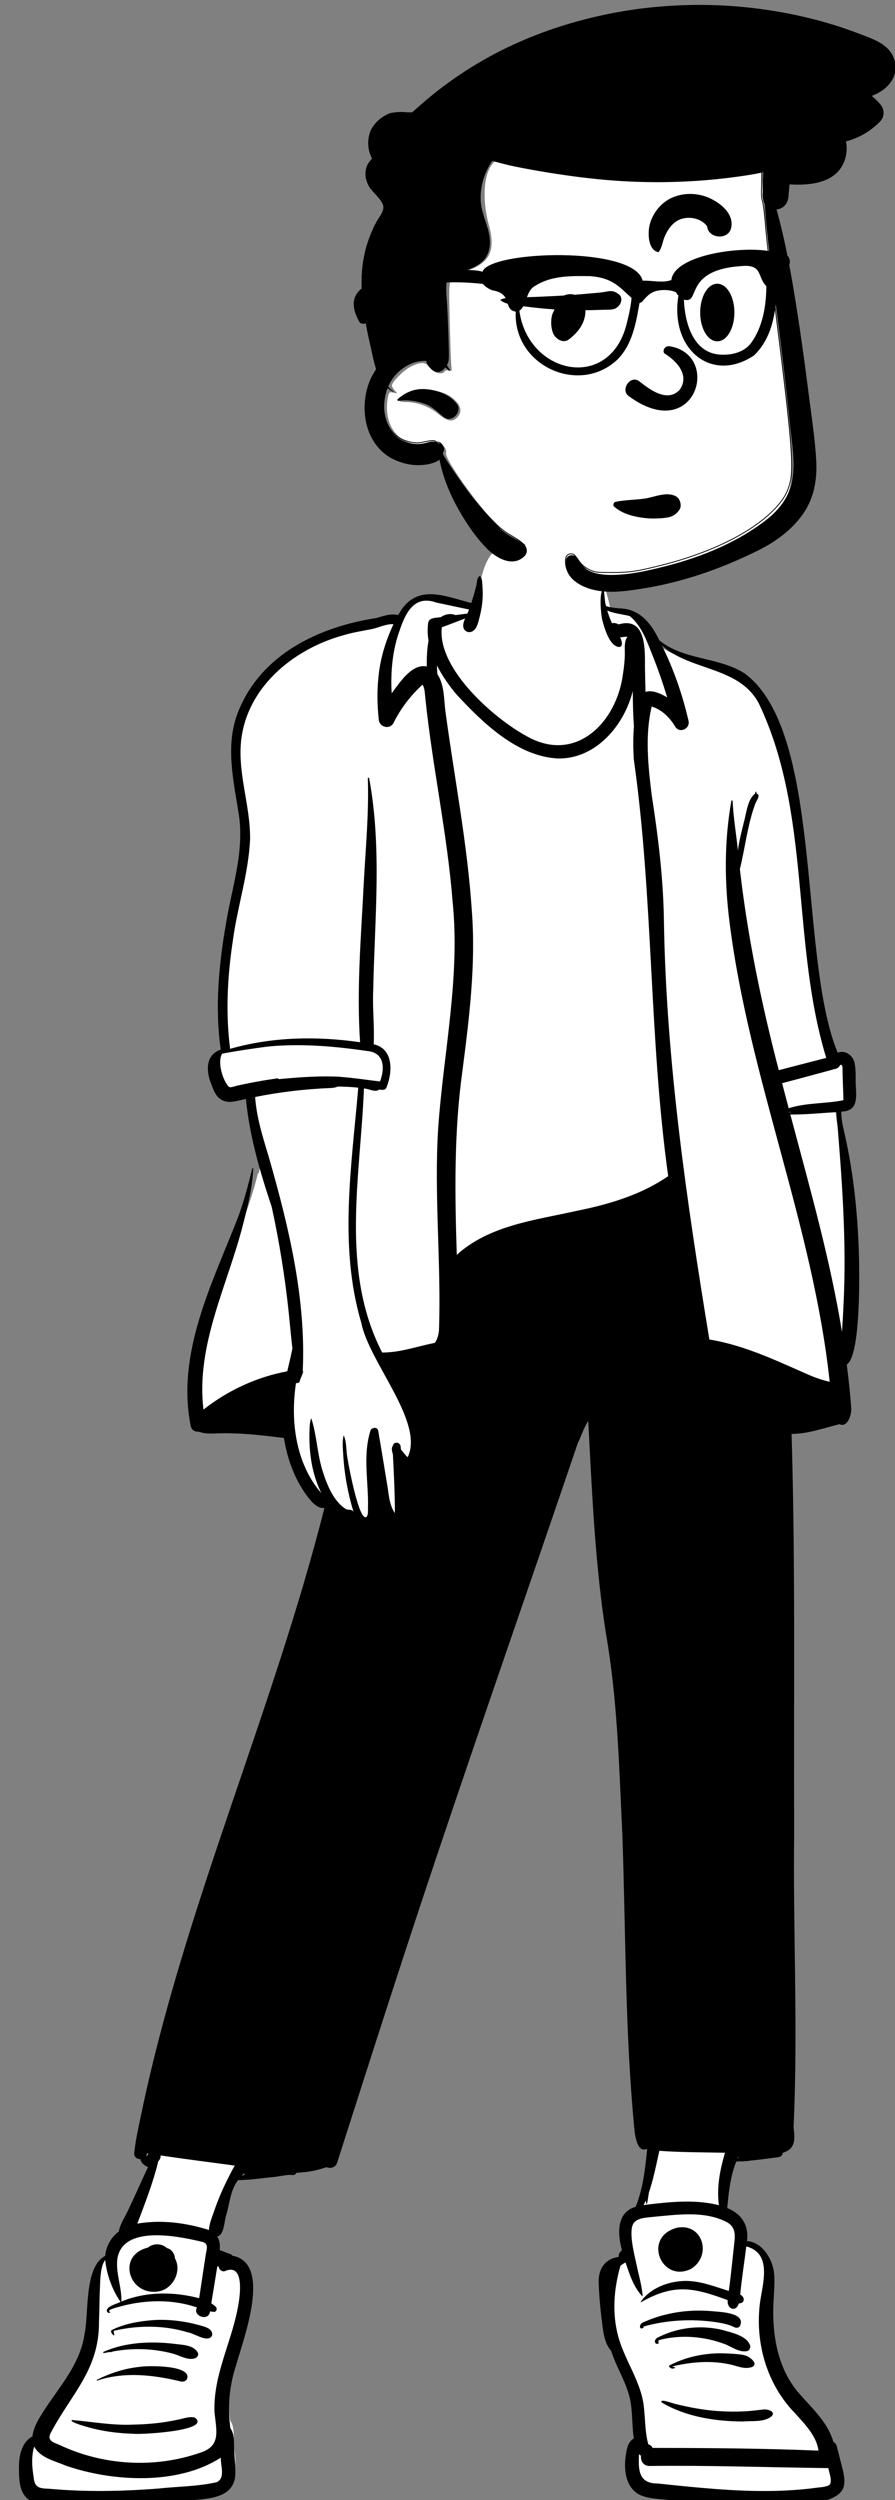 <?xml version="1.0" encoding="UTF-8" standalone="no"?>
<svg
   xmlns:dc="http://purl.org/dc/elements/1.1/"
   xmlns:cc="http://creativecommons.org/ns#"
   xmlns:rdf="http://www.w3.org/1999/02/22-rdf-syntax-ns#"
   xmlns:svg="http://www.w3.org/2000/svg"
   xmlns="http://www.w3.org/2000/svg"
   xmlns:sodipodi="http://sodipodi.sourceforge.net/DTD/sodipodi-0.dtd"
   xmlns:inkscape="http://www.inkscape.org/namespaces/inkscape"
   width="101mm"
   height="282mm"
   viewBox="0 0 101 282"
   version="1.1"
   id="svg114"
   inkscape:version="1.0.2-2 (e86c870879, 2021-01-15)"
   sodipodi:docname="person.svg">
  <rect x="0" y="0" width="101" height="282" fill="#808080" stroke="none"/>
  <defs
     id="defs108" />
  <sodipodi:namedview
     id="base"
     pagecolor="#ffffff"
     bordercolor="#666666"
     borderopacity="1.0"
     inkscape:pageopacity="0.0"
     inkscape:pageshadow="2"
     inkscape:zoom="0.49497475"
     inkscape:cx="528.51041"
     inkscape:cy="295.9044"
     inkscape:document-units="mm"
     inkscape:current-layer="layer1"
     inkscape:document-rotation="0"
     showgrid="false"
     inkscape:pagecheckerboard="true"
     inkscape:window-width="1920"
     inkscape:window-height="1017"
     inkscape:window-x="1912"
     inkscape:window-y="-8"
     inkscape:window-maximized="1" />
  <g
     inkscape:groupmode="layer"
     id="layer3"
     inkscape:label="Layer 2">
    <path
       style="fill:#ffffff;fill-opacity:1;stroke:#0000ff;stroke-width:0.191;stroke-opacity:0"
       d="m 66.622,64.587 c -0.313,-0.194 -0.81,-0.674 -1.105,-1.067 -0.604,-0.805 -1.229,-0.878 -1.531,-0.178 -0.176,0.407 -0.263,0.375 -3.369,-1.219 -1.753,-0.9 -3.494,-1.91 -3.869,-2.243 -2.13,-1.896 -6.606,-8.039 -6.411,-8.798 0.061,-0.236 -0.05,-0.536 -0.288,-0.777 -0.349,-0.355 -0.53,-0.38 -1.868,-0.261 -1.245,0.11 -1.614,0.072 -2.313,-0.242 -1.691,-0.76 -2.529,-2.775 -2.087,-5.02 0.108,-0.547 0.175,-0.601 0.609,-0.49 0.47,0.12 0.476,0.111 0.163,-0.241 -0.179,-0.201 -0.326,-0.451 -0.326,-0.556 0,-0.417 1.362,-1.772 2.166,-2.157 1.171,-0.56 1.648,-0.522 2.151,0.168 0.429,0.59 1.379,0.808 1.641,0.376 0.067,-0.11 0.283,-0.148 0.481,-0.084 0.307,0.099 0.347,0.036 0.277,-0.424 -0.046,-0.297 -0.131,-2.622 -0.189,-5.167 -0.122,-5.35 -0.256,-4.946 1.883,-5.655 2.661,-0.882 3.333,-2.27 2.522,-5.208 -0.638,-2.312 -0.626,-4.885 0.029,-6.217 0.272,-0.553 0.593,-0.95 0.756,-0.936 0.156,0.013 1.347,0.244 2.646,0.513 3.074,0.637 7.02,1.216 10.192,1.496 4.407,0.389 12.647,0.042 16.519,-0.696 l 0.653,-0.125 0.092,1.698 c 0.112,2.081 0.433,5.014 1.538,14.088 1.969,16.172 2.128,18.705 1.29,20.601 -1.498,3.391 -7.807,6.989 -15.217,8.678 -2.775,0.633 -6.135,0.7 -7.037,0.14 z M 51.599,47.077 c 0.523,-0.531 0.472,-1.196 -0.138,-1.816 -0.673,-0.684 -1.247,-0.97 -2.472,-1.234 -1.205,-0.259 -2.196,-0.125 -3.163,0.43 -1.038,0.595 -1.051,0.892 -0.041,0.892 1.281,0 2.656,0.502 3.667,1.339 1.03,0.853 1.591,0.955 2.147,0.39 z"
       id="path995" />
  </g>
  <g
     inkscape:label="Layer 1"
     inkscape:groupmode="layer"
     id="layer1">
    <g
       id="face/Suspicious"
       stroke="none"
       stroke-width="1"
       fill="none"
       fill-rule="evenodd"
       transform="matrix(0.265,0,0,0.265,51.664,49.22)">
      <path
         d="m 79.464,26.501 c 4.378,-0.609 9.085,-3.089 13.266,-1.074 1.955,0.942 2.882,4.162 1.561,5.952 -2.018,2.734 -4.102,3.186 -7.378,3.449 -2.456,0.197 -4.926,0.211 -7.375,-0.072 l -0.623,-0.076 c -4.371,-0.564 -8.914,-1.784 -12.301,-4.722 -0.693,-0.601 -0.338,-1.9 0.551,-2.087 4.022,-0.846 8.228,-0.804 12.299,-1.371 z m 8.647,-61.716 c 4.373,2.658 11.037,8.857 6.332,15.447 -5.538,5.811 -13.511,-0.852 -17.44,-3.865 -3.643,-2.335 -7.737,3.671 -4.356,6.398 28.392,21.02 39.914,-17.285 17.676,-21.105 -2.448,-0.421 -3.358,2.303 -2.212,3.126 z M 110.495,-64.964 c 1.027,0 2.009,0.349 2.904,0.994 0.88,0.635 1.677,1.561 2.341,2.717 1.256,2.187 2.041,5.206 2.041,8.544 0,3.338 -0.785,6.358 -2.041,8.544 -0.664,1.156 -1.461,2.082 -2.341,2.717 -0.894,0.645 -1.877,0.994 -2.904,0.994 -1.027,0 -2.009,-0.349 -2.904,-0.994 -0.88,-0.635 -1.677,-1.561 -2.341,-2.717 -1.256,-2.187 -2.041,-5.206 -2.041,-8.544 0,-3.338 0.785,-6.358 2.041,-8.544 0.664,-1.156 1.461,-2.082 2.341,-2.717 0.894,-0.645 1.877,-0.994 2.904,-0.994 z m -47.558,3.405 0.387,-0.073 c 2.256,-0.41 3.395,-0.272 5.36,1.265 1.476,1.155 1.053,3.431 0,4.646 -1.835,2.117 -3.628,1.742 -6.141,1.823 l -0.177,0.006 c -2.095,0.085 -4.191,0.145 -6.288,0.177 -0.573,0.009 -1.147,0.007 -1.721,0.01 0.061,5.306 -2.998,9.345 -7.027,12.416 -2.604,1.986 -5.897,-0.305 -6.826,-2.777 -0.769,-2.046 -0.934,-4.561 -0.535,-6.8 0.148,-0.826 0.455,-1.722 0.926,-2.486 l 0.132,-0.205 -0.021,-0.293 c -0.005,-0.072 0,-0.142 -0.002,-0.215 -3.74,-0.227 -7.458,-0.602 -11.175,-1.074 l -1.239,-0.161 c -3.173,-0.42 -7.832,-0.555 -10.399,-2.618 -0.081,-0.066 -0.052,-0.21 0.034,-0.256 1.411,-0.76 2.843,-0.717 4.422,-0.787 l 0.227,-0.011 c 1.717,-0.089 3.429,-0.163 5.145,-0.221 l 1.717,-0.054 c 4.391,-0.126 8.786,-0.339 13.173,-0.572 0.763,-0.041 1.525,-0.089 2.289,-0.136 0.799,-0.335 1.648,-0.535 2.486,-0.572 0.695,-0.031 1.363,0.065 1.992,0.265 1.602,-0.124 3.204,-0.259 4.804,-0.404 l 1.6,-0.148 c 2.258,-0.215 4.631,-0.309 6.859,-0.746 z m 27.723,-39.764 c 4.826,-2.372 10.694,-2.43 15.664,-0.467 l 0.329,0.133 c 5.02,2.083 11.068,6.895 9.759,12.888 -1.198,5.486 -9.803,4.556 -10.239,-0.629 -2.778,-3.849 -9.008,-4.693 -12.924,-2.246 -2.375,1.485 -4.005,3.985 -5.12,6.507 -0.95,2.147 -1.129,4.799 -2.588,6.67 -0.047,0.061 -0.142,0.072 -0.211,0.056 -4.351,-1.007 -4.451,-7.92 -3.709,-11.273 1.078,-4.875 4.537,-9.426 9.039,-11.639 z"
         id="🖍-Ink"
         fill="#000000"
         style="stroke-width:0.579"
         sodipodi:nodetypes="scccccccssccccccsssssssssssssccsccccccccccccccccccccscccccccsccccccsccss" />
      <g
         id="pose/standing/easing-1"
         stroke="none"
         stroke-width="1"
         fill="none"
         fill-rule="evenodd"
         transform="matrix(0.333,0,0,0.333,-215.531,57.784)">
        <path
           d="m 1136.919,1005.631 c 26.336,0.592 15.043,-245.636 -2.543,-291.009 -2.463,-9.195 -4.496,-21.76 -4.087,-33.043 21.752,2.179 19.41,-12.739 18.287,-30.728 0.369,-14.284 1.36,-43.755 -20.457,-32.28 -65.406,-131.211 5.314,-470.39 -166.898,-502.336 -20.751,-5.05 -42.199,-10.276 -59.671,-24.693 -18.487,-34.243 -27.903,-38.616 -58.536,-40.831 -5.672,-30.845 -16.275,-63.796 -47.872,-75.798 -28.929,-11.359 -62.598,-12.265 -92.763,-6.203 -24.967,8.16 -27.251,54.663 -32.797,77.59 -33.627,-8.935 -75.069,-27.727 -93.172,14.874 -8.768,-2.626 -16.893,-0.922 -25.804,2.001 -74.678,12.057 -147.134,45.909 -174.832,116.544 -17.11,42.386 -4.967,88.527 1.449,132.426 5.984,47.801 -9.796,92.086 -17.111,138.065 -10.892,63.314 -12.861,114.099 -5.754,161.158 -18.787,4.283 -20.172,21.405 -12.572,39.323 2.232,6.063 4.48,12.455 9.416,15.882 10.04,6.333 23.016,-0.965 33.927,-2.082 2.27,25.283 6.664,50.092 13.936,78.286 -2.106,8.44 -4.521,17.865 -6.69,26.34 l -0.732,-0.797 c -24.91,104.553 -98.996,206.111 -75.97,317.228 1.354,3.702 3.923,2.93 5.896,2.866 11.43,4.355 21.929,1.591 33.456,2.035 27.341,0.02 53.755,3.528 78.259,6.582 4.479,29.321 19.042,77.322 45.012,88.501 0.437,0.15 8.135,-1.459 8.778,-1.505 -69.136,280.9 -193.53,540.644 -242.943,827.205 -0.293,3.497 5.386,1.646 7.249,2.072 -0.255,7.952 4.873,9.864 12.052,12.692 -9.252,19.381 -17.586,38.738 -26.797,58.169 -4.271,9.618 -11.231,19.118 -12.499,29.4 -10.196,6.53 -17.064,19.294 -16.882,31.207 -27.496,11.645 -20.023,69.163 -26.296,97.652 -6.343,42.441 -36.514,72.079 -57.202,106.875 -4.216,6.985 -8.705,16.138 -8.904,24.911 -12.825,6.024 -17.607,19.185 -16.758,41.336 -0.046,25.917 7.25,35.785 26.922,36.412 53.433,5.35 115.785,3.171 169.528,-2.914 40.204,-5.122 75.83,-0.872 66.841,-49.279 -1.85,-11.719 1.703,-27.497 -5.218,-36.981 -4.268,-28.232 -1.785,-56.689 7.418,-84.579 5.594,-23.484 15.046,-71.993 11.13,-103.511 -1.811,-14.577 -31.507,-22.597 -36.735,-23.307 1.663,-10.972 0.931,-30.147 -4.961,-37.773 10.819,-1.512 13.539,-4.378 15.792,-16.418 5.385,-19.5 6.101,-40.673 19.436,-57.103 23.983,0.309 47.887,-5.79 71.857,-6.532 l 1.193,-2.759 c 14.177,-0.182 28.276,-2.692 41.732,-7.612 2.984,1.413 6.802,2.627 8.479,-1.898 l 8.005,-25.084 c 93.185,-297.146 196.475,-595.009 297.188,-889.977 5.879,-14.342 12.949,-29.582 22.143,-42.362 3.114,180.479 40.845,360.766 44.085,541.159 4.379,124.097 3.251,246.892 14.901,371.432 2.998,26.358 6.186,25.48 10.112,23.863 1.573,0.246 5.276,1.038 6.883,1.376 -2.626,26.192 -5.648,68.708 -16.858,95.497 -24.777,3.831 -20.34,22.882 -14.844,38.672 -5.911,5.059 -5.071,16.852 -3.316,23.378 -23.313,0.025 -28.396,19.025 -26.792,31.016 2.218,20.052 0.977,51.258 14.33,68.382 7.864,21.838 20.664,42.449 25.664,65.976 3.143,17.311 1.929,42.527 4.959,59.698 -7.624,3.528 -4.393,9.061 -5.679,19.765 -6.599,48.996 16.631,40.668 57.704,44.041 24.619,5.448 212.042,16.288 203.942,-16.311 1.381,-13.275 -4.78,-19.104 -7.418,-32.174 -1.185,-3.47 -24.535,-43.614 -38.463,-58.814 -46.712,-43.977 -44.672,-103.02 -43.192,-171.03 -2.747,-18.433 -16.898,-36.084 -34.955,-34.1 5.185,-19.687 -4.425,-36.804 -24.507,-42.497 2.006,-22.29 4.118,-52.575 11.462,-71.858 l -6.916,-7.056 9.258,1.109 3.074,-7.755 3.352,8.498 c 15.894,0 33.827,-3.532 49.052,-5.193 2.432,0.137 1.347,-3.174 1.746,-4.451 14.378,-2.984 15.952,-10.639 13.411,-28.88 3.349,-296.169 1.895,-589.557 -2.682,-886.274 22.47,1.004 44.381,-7.208 66.463,-12.681 7.845,4.934 10.068,-12.635 9.15,-16.428 -1.245,-19.63 -3.669,-38.778 -5.85,-56.6 z"
           id="🎨-Background-7"
           fill="#ffffff" />
        <path
           d="m 675.466,5 c 3.34,2.642 2.991,9.966 3.32,14.066 l 0.023,0.268 c 1.05,12.385 -0.372,24.826 -3.385,36.85 l -0.466,1.833 c -1.44,5.747 -2.87,12.635 -7.376,16.577 -5.117,4.477 -13.246,1.579 -13.431,-5.64 -0.093,-3.355 1.025,-6.586 2.439,-9.733 -9.914,3.833 -19.828,7.624 -29.784,11.322 -6.36,52.693 67.105,117.205 109.64,139.79 61.941,34.354 114.058,-18.266 121.987,-80.125 1.332,-8.216 2.225,-16.661 2.399,-24.992 l 0.01,-0.799 c 0.035,-6.888 -1.106,-16.097 3.373,-21.824 -3.297,-0.078 -6.225,0.386 -9.453,0.893 l 0.155,0.269 c 1.829,3.276 4.414,11.431 -1.377,12.051 -12.502,-1.318 -18.317,-23.279 -21.365,-33.812 l -0.12,-0.457 c -1.968,-7.893 -4.473,-36.544 1.454,-39.98 1.823,7.069 1.105,14.745 3.322,21.834 5.044,2.036 14.65,2.586 16.875,2.961 25.981,0.301 40.712,18.988 51.242,40.862 30.87,25.386 75.245,21.024 108.579,41.931 102.006,74.086 68.692,362.502 119.5,485.202 10.173,-4.217 20.541,4.227 21.899,14.532 1.405,7.925 0.984,16.412 1.097,24.441 l 0.048,1.003 c 0.831,16.422 3.665,34.88 -18.472,35.238 0.035,9.168 1.757,18.043 3.968,26.893 12.258,53.569 17.608,108.746 18.814,163.662 l 0.061,4.035 c 0.398,28.864 0.751,118.16 -15.81,128.725 l 0.771,6.29 c 1.917,15.73 3.724,31.5 4.733,47.309 1.589,8.206 -3.819,27.869 -14.855,22.664 -20.239,5.015 -40.198,12.415 -61.228,12.454 5.096,169.847 2.562,339.869 3.316,509.786 -1.624,125.252 5.135,251.538 -0.773,376.31 l 0.214,1.761 c 1.67,14.011 2.17,26.193 -13.992,30.991 -0.233,3.428 -2.865,5.259 -5.987,5.661 -8.859,1.194 -17.718,2.327 -26.586,3.417 -8.261,0.615 -17.101,2.675 -25.334,1.693 0.796,0.807 -1.366,0.931 -1.599,0.343 -7.507,18.874 -9.686,39.448 -11.544,59.581 18.221,6.958 28.165,22.61 25.191,42.235 18.385,0.745 31.811,21.213 34.387,38.464 1.651,11.904 0.328,23.724 -0.204,35.649 -2.545,40.751 3.434,84.654 29.69,117.158 17.044,20.405 39.233,38.86 46.67,65.429 2.02,0.945 3.681,2.773 4.409,5.63 l 4.718,18.552 v 0 l 2.346,9.276 c 1.718,6.762 3.245,13.68 2.324,20.681 l -0.097,0.678 c -4.596,44.343 -186.035,22.969 -221.447,19.785 -14.235,-2.236 -29.854,-1.017 -42.671,-8.569 -15.722,-10.396 -17.688,-31.485 -14.989,-48.758 l 0.224,-1.619 c 1.093,-7.723 2.693,-15.822 10.008,-20.142 -2.463,-16.005 -1.509,-32.38 -4.438,-48.322 -4.424,-22.558 -17.807,-42.132 -24.638,-63.788 -9.966,-11.102 -10.302,-28.41 -12.385,-42.609 -1.579,-13.774 -2.871,-27.64 -3.403,-41.497 -1.447,-18.317 6.488,-33.422 25.712,-35.815 -0.892,-3.47 1.55,-6.471 3.979,-8.694 -5.732,-20.395 -7.314,-48.395 17.551,-55.354 9.418,-23.397 12.155,-48.753 14.662,-73.708 -0.298,-0.062 -0.595,-0.114 -0.893,-0.166 -11.393,4.752 -14.486,-15.59 -15.552,-26.335 l -0.237,-2.563 C 860.96,1862.542 862.039,1737.618 857.636,1613.043 l -0.431,-9.006 c -3.86,-82.081 -6.157,-164.882 -20.325,-245.867 -14.259,-90.262 -17.986,-181.996 -22.86,-273.206 -5.74,8.936 -8.827,19.2 -13.473,28.721 -60.281,177.447 -122.132,354.358 -181.727,532.046 -43.194,128.646 -84.461,257.978 -125.85,387.227 -2.112,6.617 -8.766,7.988 -13.636,5.869 -12.396,4.309 -25.406,6.755 -38.498,7.178 -0.788,1.818 -2.408,3.147 -4.778,2.888 -7.003,-0.769 -15.06,1.423 -22.062,2.244 -16.023,1.586 -31.578,4.048 -47.747,4.279 -10.017,12.689 -10.646,29.896 -15.265,44.998 -2.658,7.698 -2.241,24.964 -11.422,27.131 3.291,5.079 3.722,11.177 3.189,17.461 2.855,0.65 5.752,1.879 8.438,3.137 2.616,1.327 6.073,1.213 7.875,3.885 51.28,9.313 13.805,106.879 4.891,139.148 -8.749,26.382 -11.488,53.936 -7.496,81.478 6.102,8.445 4.059,21.006 4.993,31.016 0.491,8.933 1.393,18.001 1.312,26.945 -0.997,37.152 -46.773,31.109 -72.599,35.929 -16.126,1.88 -32.326,3.189 -48.525,4.207 -41.084,2.558 -82.399,2.754 -123.399,-1.227 -26.472,-0.84 -32.164,-18.142 -32.122,-41.809 l -0.04,-0.979 c -0.597,-16.063 1.988,-35.457 17.213,-43.81 0.759,-8.486 5.056,-17.056 9.443,-24.472 20.401,-34.366 51.03,-64.482 57.054,-105.723 5.91,-26.999 -0.785,-86.429 26.606,-100.506 0.636,-12.155 8.088,-24.549 17.317,-31.12 1.781,-10.127 8.49,-19.436 12.641,-28.742 8.467,-17.767 16.299,-35.816 24.72,-53.598 -4.41,-1.87 -9.095,-5.308 -9.71,-10.19 -4.233,0.052 -8.416,-2.69 -7.904,-7.853 1.495,-14.988 4.767,-29.726 7.858,-44.455 l 0.385,-1.841 c 54.989,-266.332 168.542,-515.379 234.978,-778.297 -8.939,1.62 -17.296,-8.621 -22.238,-15.29 -15.963,-21.535 -25.392,-47.592 -29.538,-74.03 l -7.503,-0.932 c -25.023,-3.078 -50.171,-5.774 -75.403,-5.05 l -6.081,0.204 c -6.756,0.207 -13.524,0.153 -19.946,-2.283 -4.48,0.415 -9.145,-1.994 -10.253,-7.032 -18.688,-93.322 27.248,-181.887 60.152,-266.215 7.751,-20.733 13.268,-41.767 18.527,-63.238 0.173,-0.696 1.26,-0.551 1.23,0.166 -1.025,23.87 -6.932,47.937 -12.931,70.945 -19.696,78.014 -60.73,154.517 -50.698,237.11 31.185,-24.61 68.224,-41.702 107.129,-48.934 2.245,-9.774 4.726,-19.476 6.592,-29.313 -1.835,-15.124 -3.086,-30.32 -4.685,-45.517 -4.778,-45.455 -12.076,-90.795 -21.806,-135.451 -15.094,-44.932 -28.271,-90.473 -32.984,-137.848 l -0.858,0.169 c -10.465,2.128 -21.995,6.749 -31.703,0.07 -6.162,-4.28 -8.828,-11.374 -11.318,-18.188 -7.112,-16.52 -8.428,-38.236 11.696,-45.143 -7.502,-52.525 -2.628,-107.359 6.44,-159.393 7.26,-45.609 23.187,-90.545 17.225,-137.237 -6.619,-44.868 -18.961,-91.861 -1.12,-135.781 C 395.93,104.62 470.183,69.843 543.208,58.651 l 1.183,-0.348 c 9.034,-2.68 17.26,-5.505 26.673,-3.474 22.202,-41.28 58.209,-24.49 93.37,-15.29 2.374,-7 4.352,-14.161 6.213,-21.316 1.159,-3.645 0.776,-12.054 4.819,-13.222 z m 203.513,2400.612 -0.091,1.801 c -0.93,19.327 0.117,35.886 24.032,35.76 16.456,1.761 32.915,3.475 49.397,4.967 l 6.182,0.549 c 48.919,4.372 98.426,6.51 147.252,-0.054 l 2.034,-0.279 c 4.08,-0.582 11.637,-0.467 14.867,-3.49 3.894,-5.251 -0.614,-15.262 -1.559,-21.356 -76.185,-0.888 -152.469,-3.704 -228.704,-2.732 -8.018,0.042 -11.637,-6.824 -10.898,-13.078 -0.902,-0.613 -1.753,-1.319 -2.512,-2.088 z m -773.504,-9.691 c -3.746,13.198 -2.824,25.673 -0.707,38.889 1.058,13.841 7.629,14.727 19.52,15.052 46.421,4.291 93.176,3.393 139.609,-0.207 24.887,-2.689 50.461,-2.587 74.885,-8.103 11.652,-5.174 4.925,-21.445 5.322,-31.422 -54.851,35.419 -137.806,30.923 -197.619,10.43 l -0.958,-0.41 c -14.149,-5.956 -32.236,-9.706 -40.051,-24.23 z m 90.857,-238.315 c -6.306,7.128 -6.437,27.427 -6.702,34.336 l -0.033,0.773 c -0.708,14.511 -0.596,29.053 -1.223,43.563 0.462,61.108 -34.754,91.587 -60.907,140.717 -7.153,11.924 3.253,13.615 11.718,17.482 54.811,25.559 119.645,29.467 176.907,9.898 28.783,-8.382 22.499,-27.79 20.055,-51.53 -2.406,-48.514 23.069,-92.22 30.605,-139.149 l 0.203,-1.215 c 2.247,-13.778 6.129,-49.089 -15.778,-41.538 -4.766,2.94 -9.248,-0.748 -9.811,-5.256 -0.568,0.094 -1.15,0.146 -1.712,0.156 -2.533,15.685 -5.158,31.349 -7.679,47.034 2.121,1.35 4.11,2.877 5.874,4.622 2.143,2.129 0.646,6.596 -2.584,6.326 -1.66,-0.145 -3.3,-0.395 -4.931,-0.706 -1.293,13.634 -22.903,5.984 -16.66,-4.944 -31.071,-10.758 -65.303,-9.9 -96.856,-1.652 l -0.13,0.056 c -2.443,0.972 -20.007,4.502 -14.357,7.246 2.355,0.286 -3.007,3.371 -3.947,-1.403 -0.303,-5.995 13.349,-8.937 17.532,-11.425 -10.55,-15.13 -17.758,-34.739 -19.582,-53.391 z M 992.342,2109.7 c -29.27,-15.882 -65.241,-9.987 -96.988,-7.178 l -1.333,0.152 c -8.08,0.871 -19.341,1.409 -23.049,9.747 -5.37,13.359 3.531,43.246 6.327,58.106 l 0.952,3.897 c 2.319,9.512 4.518,18.946 5.313,28.781 0.019,0.312 -0.278,0.53 -0.555,0.53 -11.121,-11.906 -16.119,-27.918 -21.314,-43.19 -2.216,1.267 -4.379,2.638 -6.418,4.144 -7.971,27.446 -10.64,56.668 -4.329,84.666 l 0.226,0.988 c 7.796,34.6 32.069,62.895 34.377,99.053 1.542,14.618 1.196,29.598 5.393,43.793 2.387,0.528 4.468,2.291 5.403,4.508 l 13.684,0.017 c 66.138,0.113 132.295,0.713 198.391,3.442 -2.131,-18.624 -18.536,-35.151 -30.09,-47.917 -35.454,-36.385 -50.789,-88.649 -44.948,-139.022 3.073,-25.201 17.106,-64.794 -17.223,-74.103 -2.508,20.538 -5.897,41.008 -7.771,61.628 6.479,3.133 6.079,11.39 -1.836,11.229 -3.553,11.979 -15.465,7.136 -14.178,-4.165 -43.571,-16.126 -68.569,-21.532 -111.017,2.763 -1.188,-0.174 3.262,-4.949 3.825,-5.797 13.414,-14.493 34.016,-21.306 53.344,-21.552 19.16,0 37.179,7.234 55.252,12.828 2.717,-19.456 4.546,-39.033 6.7,-58.556 l 0.467,-4.183 c 1.128,-10.252 0.717,-18.718 -8.603,-24.607 z m -700.209,251.257 c 6.377,-1.423 12.243,-3.584 18.721,-2.119 22.802,17.164 -70.366,22.003 -78.299,20.785 -20.194,-0.596 -40.398,-3.164 -59.833,-8.882 l -1.355,-0.404 c -1.914,-0.534 -21.286,-5.939 -17.613,-8.352 26.287,2.334 52.022,7.17 78.8,5.911 13.359,-0.28 26.769,-1.226 39.985,-3.241 6.572,-1.008 13.113,-2.233 19.593,-3.698 z m 615.974,-21.262 c -4.174,-6.27 16.176,2.056 18.824,2.129 16.853,4.164 34.003,7.321 51.314,8.632 11.606,0.883 23.335,1.07 34.961,0.499 8.61,-0.299 17.127,-1.574 25.682,-2.451 l 0.308,-0.015 c 5.085,-0.177 15.27,2.981 8.992,9.043 -9.762,7.586 -24.206,5.275 -35.906,6.388 -35.529,-0.115 -73.152,-5.848 -104.175,-24.224 z m -667.964,-45.569 c 10.242,-1.859 66.622,-2.466 61.002,14.874 -1.364,3.293 -4.48,4.383 -7.761,3.865 -34.893,-8.505 -72.532,-12.954 -107.314,-1.227 -0.564,0.197 -0.953,-0.727 -0.4,-0.975 17.101,-8.588 35.4,-14.593 54.473,-16.538 z m 731.806,-16.952 c 9.205,-0.701 18.465,-0.454 27.674,0.24 l 3.771,0.296 c 3.884,0.313 7.854,0.716 11.565,1.846 l 0.739,0.236 c 5.057,1.634 16.453,10.342 7.802,14.532 -9.289,3.012 -17.143,-0.571 -26.104,-2.878 -24.977,-5.93 -51.234,-3.922 -75.981,2.141 l 3.485,1.122 v 0 c 0.215,-0.156 0.493,0.208 0.287,0.384 -2.501,2.192 -5.936,1.413 -7.709,-1.309 -0.309,-0.467 -0.113,-1.215 0.378,-1.475 16.773,-8.819 35.269,-13.701 54.093,-15.134 z m -777.954,-2.213 c 28.209,-12.514 60.892,-13.896 91.144,-10.267 l 2.155,0.263 c 9.438,1.109 21.748,1.62 27.148,10.43 1.866,3.054 -0.061,6.554 -3.076,7.655 -8.878,3.251 -19.316,-3.262 -27.845,-5.682 -25.223,-6.921 -52.16,-7.649 -77.808,-2.867 0.179,0.952 -4.068,0.535 -4.993,0.873 -1.16,-0.065 -8.853,2.485 -6.726,-0.405 z m 711.364,-19.538 c 24.609,-11.994 53.063,-14.855 79.632,-8.663 l 1.104,0.316 c 11.772,3.313 30.726,7.221 34.944,19.711 0.912,2.815 -1.066,6.617 -4.029,7.188 -10.038,1.922 -19.152,-5.422 -28.236,-8.954 -26.725,-10.066 -56.979,-12.474 -84.614,-5.069 -0.185,1.091 -0.369,2.171 -0.565,3.262 0.473,-0.312 0.965,0.384 0.585,0.77 -4.41,3.095 -8.999,-4.719 1.179,-8.56 z m -647.952,-21.086 c 19.912,-1.327 39.992,1.211 59.215,6.474 l 3.615,0.998 c 5.254,1.477 12.06,3.8 12.824,9.49 0.297,2.264 -0.267,3.822 -2.102,5.226 -6.692,5.016 -21.246,-5.496 -29.567,-6.732 -30.207,-9.095 -62.632,-8.966 -93.231,-2.006 l -1.042,0.24 0.738,5.266 c 0.725,2.517 -6,-3.418 -3.445,-6.119 16.153,-8.244 35.001,-11.353 52.996,-12.838 z m 666.724,-9.411 c 15.982,-2.89 32.467,-3.441 48.625,-1.985 l 1.909,0.178 c 9.649,0.855 40.912,2.099 33.517,18.448 -1.24,2.732 -4.839,3.085 -7.168,1.901 -7.813,-3.968 -16.353,-5.401 -24.975,-6.71 -30.444,-4.245 -61.547,-2.505 -91.268,5.713 0.646,1.018 -0.687,2.223 -1.948,2.462 -3.137,0.582 -3.137,-3.168 -1.794,-5.162 1.6,-2.358 4.788,-3.22 7.249,-4.259 11.446,-4.999 23.583,-8.377 35.853,-10.585 z m -605.281,-90.962 -1.82,-0.433 c -30.498,-7.192 -98.112,-20.088 -105.114,22.018 -2.485,18.545 5.713,36.635 5.107,55.001 31.624,-12.892 66.595,-12.758 99.45,-4.238 2.911,-19.061 5.689,-38.142 8.662,-57.192 l 0.481,-2.277 c 1.324,-6.427 1.773,-11.451 -6.765,-12.879 z m -67.923,7.667 c 6.646,-5.713 17.729,-5.631 24.247,0.602 5.962,1.255 10.166,7.597 10.263,13.036 9.064,15.967 -1.866,38.031 -19.171,42.017 -39.077,8.255 -56.545,-45.544 -15.339,-55.655 z m 677.017,-25.48 c 32.695,-5.854 44.573,35.721 17.738,52.581 -37.907,19.06 -63.165,-40.864 -17.738,-52.581 z m -660.839,-92.342 c 0.482,3.179 -1.079,5.441 -2.942,7.583 -6.703,27.543 -16.792,53.175 -26.739,79.577 32.36,-5.377 62.934,-0.685 91.567,8.123 0.342,-8.056 4.006,-16.409 6.55,-24.005 4.955,-14.422 10.945,-28.475 17.854,-42.047 l 0.868,-1.694 c 2.481,-4.83 4.87,-9.878 7.801,-14.501 -31.671,-4.335 -63.342,-8.24 -94.959,-13.036 z m 637.853,-5.869 -0.843,3.833 c -3.635,16.624 -7.085,33.405 -12.495,49.557 l -0.074,0.334 c -0.828,4.076 -2.691,22.948 -3.863,9.627 -0.902,2.005 -1.866,3.989 -2.891,5.941 l 7.842,-0.936 c 29.249,-3.441 59.764,-6.185 88.45,1.175 -2.976,-23.116 1.406,-45.202 7.802,-67.06 -28.038,-0.646 -55.828,-0.438 -83.928,-2.472 z m -530.97,28.731 c -1.025,0.966 -2.029,1.953 -2.983,2.981 1.293,-0.332 2.585,-0.654 3.783,-0.935 -0.049,-0.759 -0.584,-1.33 -0.8,-2.046 z m 631.845,-21.201 -0.912,2.15 v 0 c 0.473,-0.28 0.996,-0.55 1.558,-0.789 -0.256,-0.415 -0.472,-0.862 -0.646,-1.361 z m -756.054,-4.716 c -0.331,1.233 -0.584,2.588 -1.18,3.708 0.472,0.083 0.953,0.177 1.436,0.28 0.583,-1.184 1.2,-2.337 1.865,-3.469 -0.707,-0.166 -1.415,-0.332 -2.121,-0.519 z M 493.657,657.56 c -2.871,1.392 -5.864,1.745 -9.821,1.911 -32.155,1.337 -64.207,5.07 -95.781,11.436 1.743,25.605 9.514,50.409 16.91,74.82 l 1.534,5.35 c 24.988,87.463 46.799,178.858 42.406,270.339 0.246,0.094 0.482,0.218 0.708,0.332 -0.4,1.121 -0.686,2.269 -1.087,3.38 l -0.257,0.661 -1.5,3.735 c -0.829,2.074 -1.635,4.155 -2.334,6.289 -1.227,0.444 -2.735,0.769 -4.173,0.976 -7.295,48.433 -0.359,102.737 32.512,140.613 -11.718,-23.645 -15.806,-50.506 -15.29,-76.775 l 0.092,-4.015 c 0.135,-4.963 0.431,-9.907 1.94,-14.618 0.061,-0.249 0.39,-0.208 0.473,0 6.959,21.545 7.413,44.951 14.25,66.655 l 0.523,1.665 c 5.408,17.007 14.438,38.905 30.122,47.695 2.888,0.862 7.329,-0.158 8.83,3.178 l 0.1,0.24 0.092,-0.031 c -7.001,-22.99 -11.509,-46.763 -13.053,-70.763 l -0.101,-1.637 c -0.492,-8.372 -1.578,-17.347 0.503,-25.523 3.968,7.476 2.981,19.687 4.828,28.732 l 0.073,0.516 c 1.458,9.775 15.498,84.496 24.718,74.511 1.905,-2.754 1.41,-8.077 1.468,-11.354 l 0.008,-0.321 c 0.145,-4.737 0.092,-9.473 -0.071,-14.21 -0.996,-27.903 -5.322,-56.54 3.157,-83.721 1.416,-4.581 9.105,-5.443 10.038,0 3.732,21.772 7.299,43.564 10.867,65.357 2.601,13.31 2.492,28.324 10.396,39.804 0.092,-25.064 -1.294,-50.055 -2.492,-75.09 l -0.321,-1.042 c -0.947,-3.159 -1.881,-7.262 0.291,-9.947 0.871,-5.713 9.198,-5.059 9.904,0.924 0.155,1.246 0.267,2.514 0.39,3.771 2.759,3.469 5.322,7.011 8.581,9.993 21.769,-44.562 -49.456,-121.524 -59.29,-171.847 -28.96,-97.999 -12.31,-200.75 -3.887,-300.545 -8.711,-1.034 -17.493,-1.31 -26.257,-1.444 z M 908.127,93.541 c 15.225,30.642 26.4,63.071 34.141,96.446 2.385,10.304 -11.398,16.627 -16.966,7.6 l -0.166,-0.278 c -6.848,-11.455 -17.052,-21.544 -29.968,-25.489 -8.801,36.996 -4.512,76.093 0.06,113.45 8.108,52.046 14.559,104.313 15.525,157.054 l 0.046,2.826 c 2.826,180.112 29.223,359.413 58.135,535.756 46.221,7.447 88.535,28.447 131.141,46.909 7.402,2.898 14.969,5.422 22.721,7.167 -21.406,-199.927 -102.817,-387.424 -127.973,-586.621 -6.649,-51.808 -6.961,-104.416 2.224,-155.923 0.155,-0.987 1.548,-0.654 1.61,0.218 1.009,21.158 4.617,42.039 6.756,63.082 1.456,-12.018 4.819,-24.192 7.536,-35.711 3.322,-11.269 4.549,-29.362 14.283,-36.709 l 0.614,-2.129 v 0 c 0.256,-0.914 1.61,-0.53 1.395,0.384 -0.102,0.436 -0.206,0.862 -0.298,1.298 6.252,1.667 0.412,9.102 -1.138,12.662 -10.034,27 -13.02,56.225 -19.869,84.054 9.911,86.875 27.762,172.648 49.746,257.085 20.199,-5.345 40.465,-10.49 60.715,-15.716 -45.169,-147.674 -18.757,-312.479 -86.43,-453.486 -25.355,-47.321 -87.795,-40.893 -123.84,-73.927 z M 564.955,66.545 c -9.473,-0.509 -19.368,4.653 -28.462,6.43 -12.057,2.348 -24.053,4.207 -35.843,7.812 -60.352,16.613 -118.577,61.981 -129.51,127.347 -7.515,44.883 11.093,88.614 10.439,133.373 -1.963,44.343 -16.525,86.962 -22.199,130.859 -6.825,44.888 -9.175,91.871 -3.321,136.977 54.139,-15.422 110.678,-16.388 166.194,-8.424 -4.63,-68.366 1.446,-137.069 4.807,-205.387 2.42,-43.876 6.562,-87.949 5.097,-131.908 -0.032,-0.976 1.547,-1.215 1.699,-0.239 16.649,89.782 6.885,180.924 5.201,271.471 -1.067,22.877 1.753,45.972 0.615,68.722 25.239,5.456 24.326,35.01 16.608,54.491 -1.368,4.688 -6.011,3.874 -9.77,3.304 -4.073,4.298 -13.79,-1.31 -19.327,-1.309 -4.335,112.391 -30.669,232.439 23.294,337.485 22.561,0.124 44.278,-7.693 66.204,-12.126 l 1.196,-0.238 0.031,-0.01 c 3.223,-4.214 4.799,-10.987 5.23,-15.944 3.064,-86.554 -6.526,-173.305 -0.916,-259.869 6.872,-96.081 28.216,-191.577 18.345,-288.309 C 633.74,334.598 615.003,249.709 605.971,163.514 l -0.458,-4.46 c -0.562,-5.314 -0.775,-11.186 -3.393,-15.238 -15.237,13.942 -28.022,30.52 -37.177,49.172 -5.068,9.01 -18.644,5 -18.853,-5.172 -1.952,-18.163 -2.241,-36.394 -0.263,-54.561 l 0.18,-1.603 c 2.451,-22.741 9.294,-44.446 18.948,-65.107 z m 566.443,623.766 c -19.623,1.042 -39.272,3.228 -58.931,2.971 l 1.979,7.457 c 23.798,89.482 49.138,178.804 64.077,270.361 l 0.543,-8.586 c 0.54,-8.587 1.057,-17.177 1.395,-25.786 4.238,-82.283 -2.234,-164.459 -9.063,-246.417 z M 620.543,119.229 c 0.082,3.719 0.267,7.427 0.555,11.125 9.069,13.663 8.264,31.825 10.294,47.543 11.382,84.884 28.144,169.418 33.791,255.184 5.254,68.61 -3.326,136.979 -12.096,204.899 -10.815,77.786 -9.681,156.378 -7.169,234.69 41.558,-37.78 100.625,-44.409 153.061,-56.144 l 2.494,-0.508 c 40.318,-8.293 80.553,-20.313 114.807,-43.927 -24.635,-176.977 -18.837,-356.232 -44.026,-533.054 -0.776,-13.924 -0.935,-27.927 0.215,-41.84 -1.106,-15.063 -1.436,-30.207 -1.465,-45.309 -11.038,44.614 -48.022,87.717 -96.479,86.309 -51.558,-3.039 -95.32,-45.448 -128.935,-81.801 -9.114,-10.844 -18.177,-23.506 -25.047,-37.166 z m 453.44,571.165 -2.327,-0.114 0.144,0.509 v 0 c 0.478,-0.097 0.966,-0.185 1.454,-0.269 z m 63.956,-60.433 c -0.368,-0.114 -0.995,-0.114 -1.692,-0.083 -1.005,2.327 -3.034,4.248 -5.392,4.882 l -19.672,5.339 c -16.396,4.447 -32.801,8.876 -49.225,13.181 2.757,10.678 5.557,21.356 8.386,32.024 22.402,-7.266 47.206,-5.617 70.047,-10.294 -0.281,-12.326 -0.95,-24.714 -1.16,-37.062 -0.051,-2.015 0.359,-5.256 -0.666,-7.063 -0.645,-1.153 0,-0.727 -0.625,-0.924 z m -752.517,41.487 -0.616,0.135 v 0 c 0.205,0.561 0.391,1.122 0.565,1.693 0.01,-0.613 0.019,-1.215 0.051,-1.828 z m 145.843,-59.311 c -42.206,-6.186 -85.129,-9.841 -127.697,-5.631 -19.254,2.625 -38.8,5.425 -57.67,9.007 -6.563,10.147 0.697,34.839 8.867,42.65 2.45,0.935 6.664,-0.883 9.012,-1.413 17.617,-4.006 35.405,-7.234 53.284,-9.754 0.532,0.675 1.311,1.111 2.275,1.018 l 4.107,-0.382 c 24.657,-2.263 49.533,-3.922 74.244,-2.505 l 0.184,0.145 v 0 c 16.672,1.226 33.286,3.871 49.889,5.786 6.554,-17.264 5.425,-37.071 -16.495,-38.921 z M 838.36,49.115 c 1.63,5.563 3.59,10.97 6.027,16.225 2.545,-0.709 6.054,-0.14 7.925,1.475 l 0.795,-0.145 c 2.189,-0.419 4.817,-1.059 5.501,-1.133 30.156,-4.205 27.858,36.443 27.968,56.87 0.185,10.242 0.39,20.494 0.697,30.736 8.631,-2.961 20.17,2.362 27.713,7.074 -5.905,-19.809 -12.846,-39.295 -20.587,-58.439 l -1.466,-3.73 C 886.835,82.604 880.083,66.965 867.127,56.21 857.277,53.614 847.734,53.142 838.36,49.115 Z M 619.713,38.917 c -28.029,-10.073 -39.133,12.818 -46.907,35.647 -9.166,25.283 -11.667,53.12 -10.14,80.325 l 0.944,-1.258 c 10.312,-13.851 25.182,-36.715 43.984,-33.041 -0.186,-10.51 0.192,-22.055 2.193,-32.969 -1.168,-7.043 -1.466,-14.158 -0.655,-21.273 0.429,-8.922 10.074,-7.568 16.424,-8.829 5.495,-3.687 12.149,-5.173 18.834,-2.576 5.044,-0.675 10.089,-1.319 15.133,-1.963 0.774,-1.714 1.399,-3.436 2.051,-5.194 -13.96,-2.907 -27.917,-5.904 -41.86,-8.869 z"
           id="🖍-Ink-5"
           fill="#000000" />
      </g>
      <g
         id="accessories/Glasses-3"
         stroke="none"
         stroke-width="1"
         fill="none"
         fill-rule="evenodd"
         transform="matrix(0.445,0,0,0.445,-38.532,-83.45)">
        <path
           d="m 367.134,98.318 c -6.733,9.045 -19.215,11.926 -30.728,10.931 -24.831,-2.39 -32.646,-30.591 -33.46,-52.51 16.651,4.684 -1.408,-28.49 55.511,-32.138 20.065,-1.672 14.533,10.446 23.398,19.3 -0.182,18.582 -3.275,38.773 -14.721,54.417 m -118.271,-21.352 c -14.66,68.653 -94.938,52.323 -103.371,-9.563 7.787,-5.496 5.736,-19.067 15.41,-23.984 15.332,-9.796 34.498,-9.377 51.909,-9.147 22.255,1.529 28.597,10.748 40.029,20.806 -0.55,6.718 -2.136,14.68 -3.977,21.888 m 150.072,-63.735 c -0.823,-0.137 -1.647,-0.266 -2.471,-0.387 -0.643,-0.365 -1.398,-0.646 -2.276,-0.815 -2.005,-0.509 -3.996,-0.852 -5.984,-1.037 -28.532,-6.421 -94.539,2.696 -97.263,27.044 -9.086,3.033 -16.948,0.317 -27.479,0.587 -8.016,-33.505 -146.599,-28.776 -153.264,-8.576 -0.025,-0.007 -0.05,-0.013 -0.076,-0.021 -6.404,-1.982 -15.845,-1.504 -23.175,-1.818 -15.651,-0.328 -31.32,1.067 -46.633,4.368 -28.675,4.557 -67.81,9.892 -47.867,45.7 0.004,0.006 0.007,0.013 0.012,0.019 l 0.003,-0.003 c 3.437,3.523 9.27,0.686 9.487,-4.083 -6.705,-16.964 8.439,-19.001 20.091,-23.876 28.993,-10.416 58.511,-11.86 88.497,-8.638 2.256,2.656 5.679,4.972 9.297,6.184 20.049,3.328 9.483,18.2 22.156,20.363 -2.328,51.842 60.613,80.14 97.082,46.061 14.561,-14.236 18.032,-35.325 21.408,-54.334 1.785,-0.401 2.92,-1.377 3.583,-2.669 4.293,-4.286 6.99,-8.244 15.479,-9.421 8.489,-1.176 15.024,1.185 15.908,1.908 0.223,0.449 0.462,0.899 0.74,1.349 0.388,0.671 0.916,1.206 1.516,1.627 -8.383,51.624 31.694,84.272 72.153,57.497 17.58,-16.537 21.295,-41.855 22.029,-64.453 2.383,-1.438 3.892,-4.225 3.067,-7.729 -1.137,-4.83 1.529,-9.012 5.775,-11.112 5.517,-2.727 4.541,-12.686 -1.795,-13.735"
           id="🖍-Ink-2"
           fill="#000000" />
      </g>
    </g>
    <g
       id="head/mono/Pomp"
       stroke="none"
       stroke-width="1"
       fill="none"
       fill-rule="evenodd"
       transform="matrix(0.132,0,0,0.132,35.799,0.554)">
      <path
         d="m 385.415,173.222 c -3.861,-23.359 8.811,-28.206 0,-50.411 -19.582,-41.144 -72.947,-39.371 -112.107,-42.534 -43.678,-1.674 -87.886,4.092 -128.152,21.598 -9.618,4.181 -18.869,9.098 -27.737,14.685 -7.668,4.831 -6.614,14.017 -1.779,19.028 -34.865,49.372 -14.924,115.643 -42.743,167.613 -5.139,9.29 -11.936,17.62 -16.403,27.286 -6.79,14.693 -7.225,35.746 8.173,45.503 21.687,11.64 33.789,-11.407 44.445,22.002 53.218,116.49 160.217,123.051 261.793,62.317 8.788,-4.888 17.757,-10.413 24.393,-18.093 15.063,-16.951 13.289,-40.789 13.622,-61.958 0.186,-12.405 0.217,-24.813 0.096,-37.22 -0.474,-50.258 -17.131,-119.974 -23.601,-169.818 z"
         id="🎨-Background"
         fill="#ffffff"
         style="fill:none" />
      <path
         d="m 169.067,33.508 c 61.33,-27.82 130.891,-38.37 197.791,-31.45 33.021,3.41 65.606,10.727 96.617,22.611 l 2.718,1.05 c 7.655,2.946 15.907,5.871 21.724,11.868 6.771,6.97 8.67,17.51 3.83,26.12 -3.76,6.69 -10.52,11.489 -17.73,14.05 2.54,2.08 4.95,4.4 7.21,6.99 3.81,4.34 4.1,10.529 0,14.81 -7.9,8.25 -18.15,14.219 -29.19,17.08 1.24,5.99 0.57,12.62 -2.09,18.59 -7.633,17.137 -29.134,19.179 -45.68,18.162 l -0.5,-0.032 -0.92,10.53 c -0.49,5.61 -3.85,9.96 -9.55,10.82 -0.2,0.03 -0.401,0.05 -0.6,0.069 9.02,32.621 14.47,66.25 19.5,99.681 2.628,17.451 4.981,34.943 7.233,52.445 l 0.747,5.835 c 2.4,18.87 5.4,37.93 6.44,56.94 0.93,17.25 -2.36,33.72 -12.99,47.64 -9.54,12.48 -22.55,21.83 -36.54,28.77 -31.61,15.689 -64.88,27.37 -99.84,32.79 l -2.331,0.359 c -13.495,2.06 -27.399,3.796 -40.749,0.061 -11.729,-3.28 -24.03,-11.74 -21.38,-25.33 0.89,-4.59 7.31,-4.79 9.51,-1.24 l 0.508,0.813 c 2.638,4.186 5.529,8.076 10.133,10.236 5.389,2.541 11.639,3.25 17.529,3.321 16.45,0.19 33.58,-3.91 49.42,-8.02 29.58,-7.679 59.96,-20.2 84.19,-39.17 10.31,-8.06 18.59,-18.14 21.51,-31.11 3.61,-15.99 0.29,-33.47 -1.35,-49.54 -3.375,-33.159 -7.392,-66.257 -11.63,-99.318 l -0.85,-6.612 c -3.569,-27.64 -7.319,-55.29 -9.1,-83.09 -0.74,-1.01 -1.24,-2.16 -1.44,-3.42 l -0.279,-1.81 v 0 c -0.241,-1.55 -0.281,-2.97 -0.111,-4.28 0.01,-5.02 0.15,-10.01 0.44,-15.031 0.049,-0.899 0.09,-1.799 0.12,-2.689 -5.22,1.15 -10.48,2.08 -15.76,2.87 -37.12,5.59 -74.82,6.99 -112.24,4.21 -18.67,-1.391 -37.199,-3.78 -55.67,-6.77 -9.401,-1.52 -18.77,-3.2 -28.11,-5.08 -6.75,-1.35 -13.36,-3.18 -20,-4.9 -6.85,9.97 -10.55,22.24 -9.83,34.29 0.81,13.75 9.97,26.22 7.4,40.27 -2.412,13.149 -13.677,17.226 -24.799,20.483 l -4.73,1.367 c -3.639,1.063 -6.282,2.088 -6.94,6.461 -1.13,7.51 0.26,15.96 0.55,23.51 0.35,8.93 0.809,17.86 1.02,26.79 0.11,4.62 0.289,9.26 0.28,13.88 -0.01,3.28 -0.5,5.52 -1.77,7.639 0.98,1.231 1.859,2.561 2.64,3.971 0.25,0.46 -0.37,0.949 -0.739,0.57 -0.991,-1.03 -2.042,-1.96 -3.151,-2.791 -0.56,0.691 -1.21,1.391 -1.971,2.141 l -0.059,-0.08 v 0 c -2.38,2.37 -6.16,2.6 -9.111,0.08 l -0.774,-0.671 c -2.16,-1.893 -3.644,-3.47 -4.245,-6.599 -0.03,-0.16 -0.061,-0.32 -0.08,-0.48 -5.49,-0.19 -11.07,1.109 -16.01,3.84 -7.83,4.33 -13.34,10.5 -16.599,18.12 1.299,1.52 2.819,2.88 4.589,4.02 0.25,0.17 0.03,0.54 -0.24,0.41 -1.81,-0.85 -3.43,-1.9 -4.88,-3.13 -1.17,3 -1.99,6.22 -2.49,9.63 -1.76,12.04 1.38,26.75 12.26,33.61 4.71,2.97 10.09,4.58 15.67,4.6 2.719,0.009 5.07,-0.45 7.71,-1.1 1.79,-0.44 3.57,-1.08 5.44,-1.08 1.6,0 3.08,0.4 4.45,1.2 l -0.38,0.033 c -0.923,0.087 -0.746,0.126 0.54,0.126 4,0.171 6.289,4.231 4.45,7.761 l -0.241,0.545 c -0.051,0.11 -0.094,0.201 -0.128,0.274 l -0.145,0.936 c -0.015,0.089 -0.03,0.181 -0.046,0.275 l -0.056,0.19 c -0.01,0.03 -0.021,0.06 -0.034,0.09 v 0 c 7.355,11.191 20.874,31.488 29.43,41.71 6,7.17 12.36,14.2 19.08,20.71 6.04,5.85 13.28,8.67 20.12,13.27 3.651,2.44 4.72,7.55 1.401,10.84 -9.741,9.67 -23.531,1.99 -31.521,-5.87 -7.56,-7.45 -14.09,-16.41 -19.72,-25.38 -9.99,-15.95 -17.94,-32.91 -21.42,-51.32 -1.45,1.33 -3.3,2.16 -5.17,2.81 -3.75,1.3 -7.88,1.84 -11.84,1.98 -7.59,0.25 -15.19,-1.59 -22.02,-4.85 -27.79,-13.25 -31.87,-52.93 -14.88,-76.33 -2.291,-6.644 -3.57,-13.852 -4.961,-19.999 l -0.632,-2.748 C 38,258.648 33.282,226.333 45.738,196.258 c 1.6,-3.88 3.4,-7.66 5.53,-11.28 1.71,-2.91 4.65,-6.01 5.46,-9.32 1.8,-7.27 -9.31,-14.91 -12.55,-20.68 -3.81,-6.77 -4.35,-14.76 0.84,-20.951 0.66,-0.779 1.379,-1.5 2.16,-2.129 -4.92,-8.92 -5.15,-20.14 1.33,-28.94 4.26,-5.8 10.76,-9.86 17.86,-11.09 4.34,-0.75 9.56,-0.47 14.33,0.87 26.119,-24.25 55.92,-44.51 88.369,-59.23 z M 68.767,336.938 c 6.971,-6.15 14.671,-9.37 24.171,-8.56 9.55,0.819 21.05,4.77 26.659,12.96 4.431,6.47 -4.599,15.96 -11.099,11.1 -5.92,-4.43 -9.871,-9.43 -17.22,-11.81 -6.601,-2.13 -14.771,-3.5 -21.681,-2.28 -0.76,0.13 -1.519,-0.81 -0.83,-1.41 z"
         id="🖍-Ink-9"
         fill="#000000"
         sodipodi:nodetypes="cccccccccccccccccccccccccccccccccccccccsccccccccccccccccccccccscccccccccccccsccccccccccccccccccccccccccccccccccccscccc" />
    </g>
    <path
       style="fill:none;stroke:#000000;stroke-width:0.094;stroke-opacity:1"
       d="m 67.984,66.405 c -1.903,-0.186 -3.387,-0.975 -3.97,-2.109 -0.261,-0.508 -0.277,-1.363 -0.031,-1.635 0.199,-0.219 0.6,-0.258 0.822,-0.079 0.08,0.065 0.276,0.312 0.435,0.549 0.403,0.601 0.85,0.968 1.49,1.224 0.506,0.202 0.683,0.219 2.333,0.219 2.032,9.2e-5 2.829,-0.119 5.717,-0.853 5.423,-1.379 9.942,-3.603 12.463,-6.134 1.132,-1.136 1.64,-1.991 1.938,-3.262 0.4,-1.707 0.109,-5.168 -1.527,-18.163 -1.005,-7.983 -1.144,-9.171 -1.304,-11.132 -0.084,-1.033 -0.22,-2.084 -0.302,-2.335 -0.12,-0.368 -0.139,-0.738 -0.1,-1.902 0.027,-0.795 0.019,-1.446 -0.017,-1.446 -0.036,0 -0.678,0.104 -1.426,0.23 -1.661,0.281 -4.226,0.573 -6.228,0.709 -1.888,0.128 -6.727,0.127 -8.566,-0.002 -4.149,-0.291 -10.176,-1.193 -13.179,-1.974 -1.241,-0.323 -1.118,-0.376 -1.656,0.719 -0.486,0.989 -0.712,1.971 -0.712,3.099 -7.9e-4,1.086 -0.002,1.079 0.493,2.713 0.611,2.019 0.639,2.943 0.118,3.901 -0.445,0.818 -0.976,1.15 -2.848,1.781 -1.588,0.535 -1.629,0.58 -1.642,1.805 -0.005,0.481 0.048,1.973 0.117,3.317 0.069,1.343 0.103,3.076 0.075,3.851 -0.068,1.864 -0.066,1.839 -0.172,1.774 -0.05,-0.031 -0.204,0.049 -0.342,0.178 -0.343,0.321 -0.613,0.386 -0.927,0.222 -0.351,-0.183 -0.744,-0.609 -0.87,-0.941 -0.099,-0.263 -0.116,-0.268 -0.593,-0.208 -1.174,0.149 -2.406,0.82 -3.096,1.688 -1.305,1.64 -1.566,4.123 -0.619,5.899 0.518,0.972 1.424,1.584 2.658,1.795 0.491,0.084 0.729,0.074 1.335,-0.056 0.843,-0.181 1.214,-0.2 1.297,-0.065 0.032,0.052 0.158,0.094 0.281,0.094 0.291,0 0.645,0.441 0.563,0.701 -0.175,0.554 -0.163,0.582 0.808,2.036 1.933,2.891 3.197,4.495 4.911,6.228 0.791,0.8 1.149,1.079 2.109,1.643 1.532,0.9 1.797,1.331 1.209,1.966 -0.622,0.671 -1.609,0.75 -2.674,0.212 -2.12,-1.07 -5.307,-5.812 -6.352,-9.451 -0.134,-0.465 -0.285,-1.019 -0.337,-1.23 l -0.094,-0.385 -0.446,0.22 c -1.3,0.641 -3.309,0.496 -4.914,-0.355 -1.103,-0.585 -2.044,-1.686 -2.557,-2.994 -0.768,-1.958 -0.551,-4.517 0.538,-6.325 l 0.323,-0.536 -0.14,-0.471 c -0.226,-0.76 -0.949,-4.079 -1.156,-5.302 -0.526,-3.114 -0.499,-5.415 0.091,-7.717 0.302,-1.179 0.917,-2.652 1.431,-3.426 0.849,-1.278 0.795,-1.613 -0.482,-3.037 -0.672,-0.749 -0.952,-1.351 -0.953,-2.052 -0.001,-0.612 0.138,-1.012 0.501,-1.442 l 0.248,-0.295 -0.21,-0.457 c -0.322,-0.699 -0.302,-1.953 0.041,-2.687 0.322,-0.687 1.004,-1.369 1.721,-1.721 0.53,-0.26 0.631,-0.276 1.742,-0.28 l 1.18,-0.004 0.987,-0.867 C 53.899,6.245 61.72,2.689 70.896,1.219 75.354,0.505 80.945,0.435 85.451,1.037 c 4.008,0.536 7.88,1.511 11.495,2.895 2.105,0.806 3.011,1.423 3.521,2.396 0.211,0.402 0.251,0.598 0.251,1.23 0,0.629 -0.04,0.828 -0.246,1.221 -0.311,0.593 -1.117,1.36 -1.778,1.692 -0.28,0.141 -0.526,0.272 -0.548,0.291 -0.021,0.019 0.218,0.302 0.531,0.629 0.985,1.026 0.998,1.644 0.055,2.506 -0.882,0.806 -1.895,1.413 -2.964,1.777 l -0.495,0.168 -0.016,0.79 c -0.036,1.797 -0.893,3.006 -2.576,3.633 -0.78,0.29 -1.564,0.407 -2.755,0.408 l -1.066,0.001 -0.064,0.722 c -0.035,0.397 -0.104,0.877 -0.153,1.066 -0.098,0.378 -0.606,0.886 -0.98,0.98 -0.286,0.072 -0.286,0.075 -0.006,1.118 1.08,4.037 2.078,9.954 3.431,20.338 0.696,5.345 0.784,6.303 0.73,7.985 -0.053,1.647 -0.222,2.448 -0.763,3.62 -0.815,1.764 -2.515,3.489 -4.693,4.761 -1.609,0.94 -5.268,2.503 -7.714,3.296 -3.97,1.286 -8.452,2.062 -10.662,1.846 z"
       id="path1186" />
    <path
       style="fill:none;stroke:#0000ff;stroke-width:0.132px;stroke-linecap:butt;stroke-linejoin:miter;stroke-opacity:0"
       d="m 49.545,51.644 c 0.431,-0.825 0.431,-0.825 0.431,-0.825 z"
       id="path1196" />
    <path
       style="fill:none;stroke:#0000ff;stroke-width:0.132px;stroke-linecap:butt;stroke-linejoin:miter;stroke-opacity:0"
       d="m -48.669,65.361 0.431,-0.825 z"
       id="path1196-2"
       sodipodi:nodetypes="ccc" />
  </g>
</svg>
